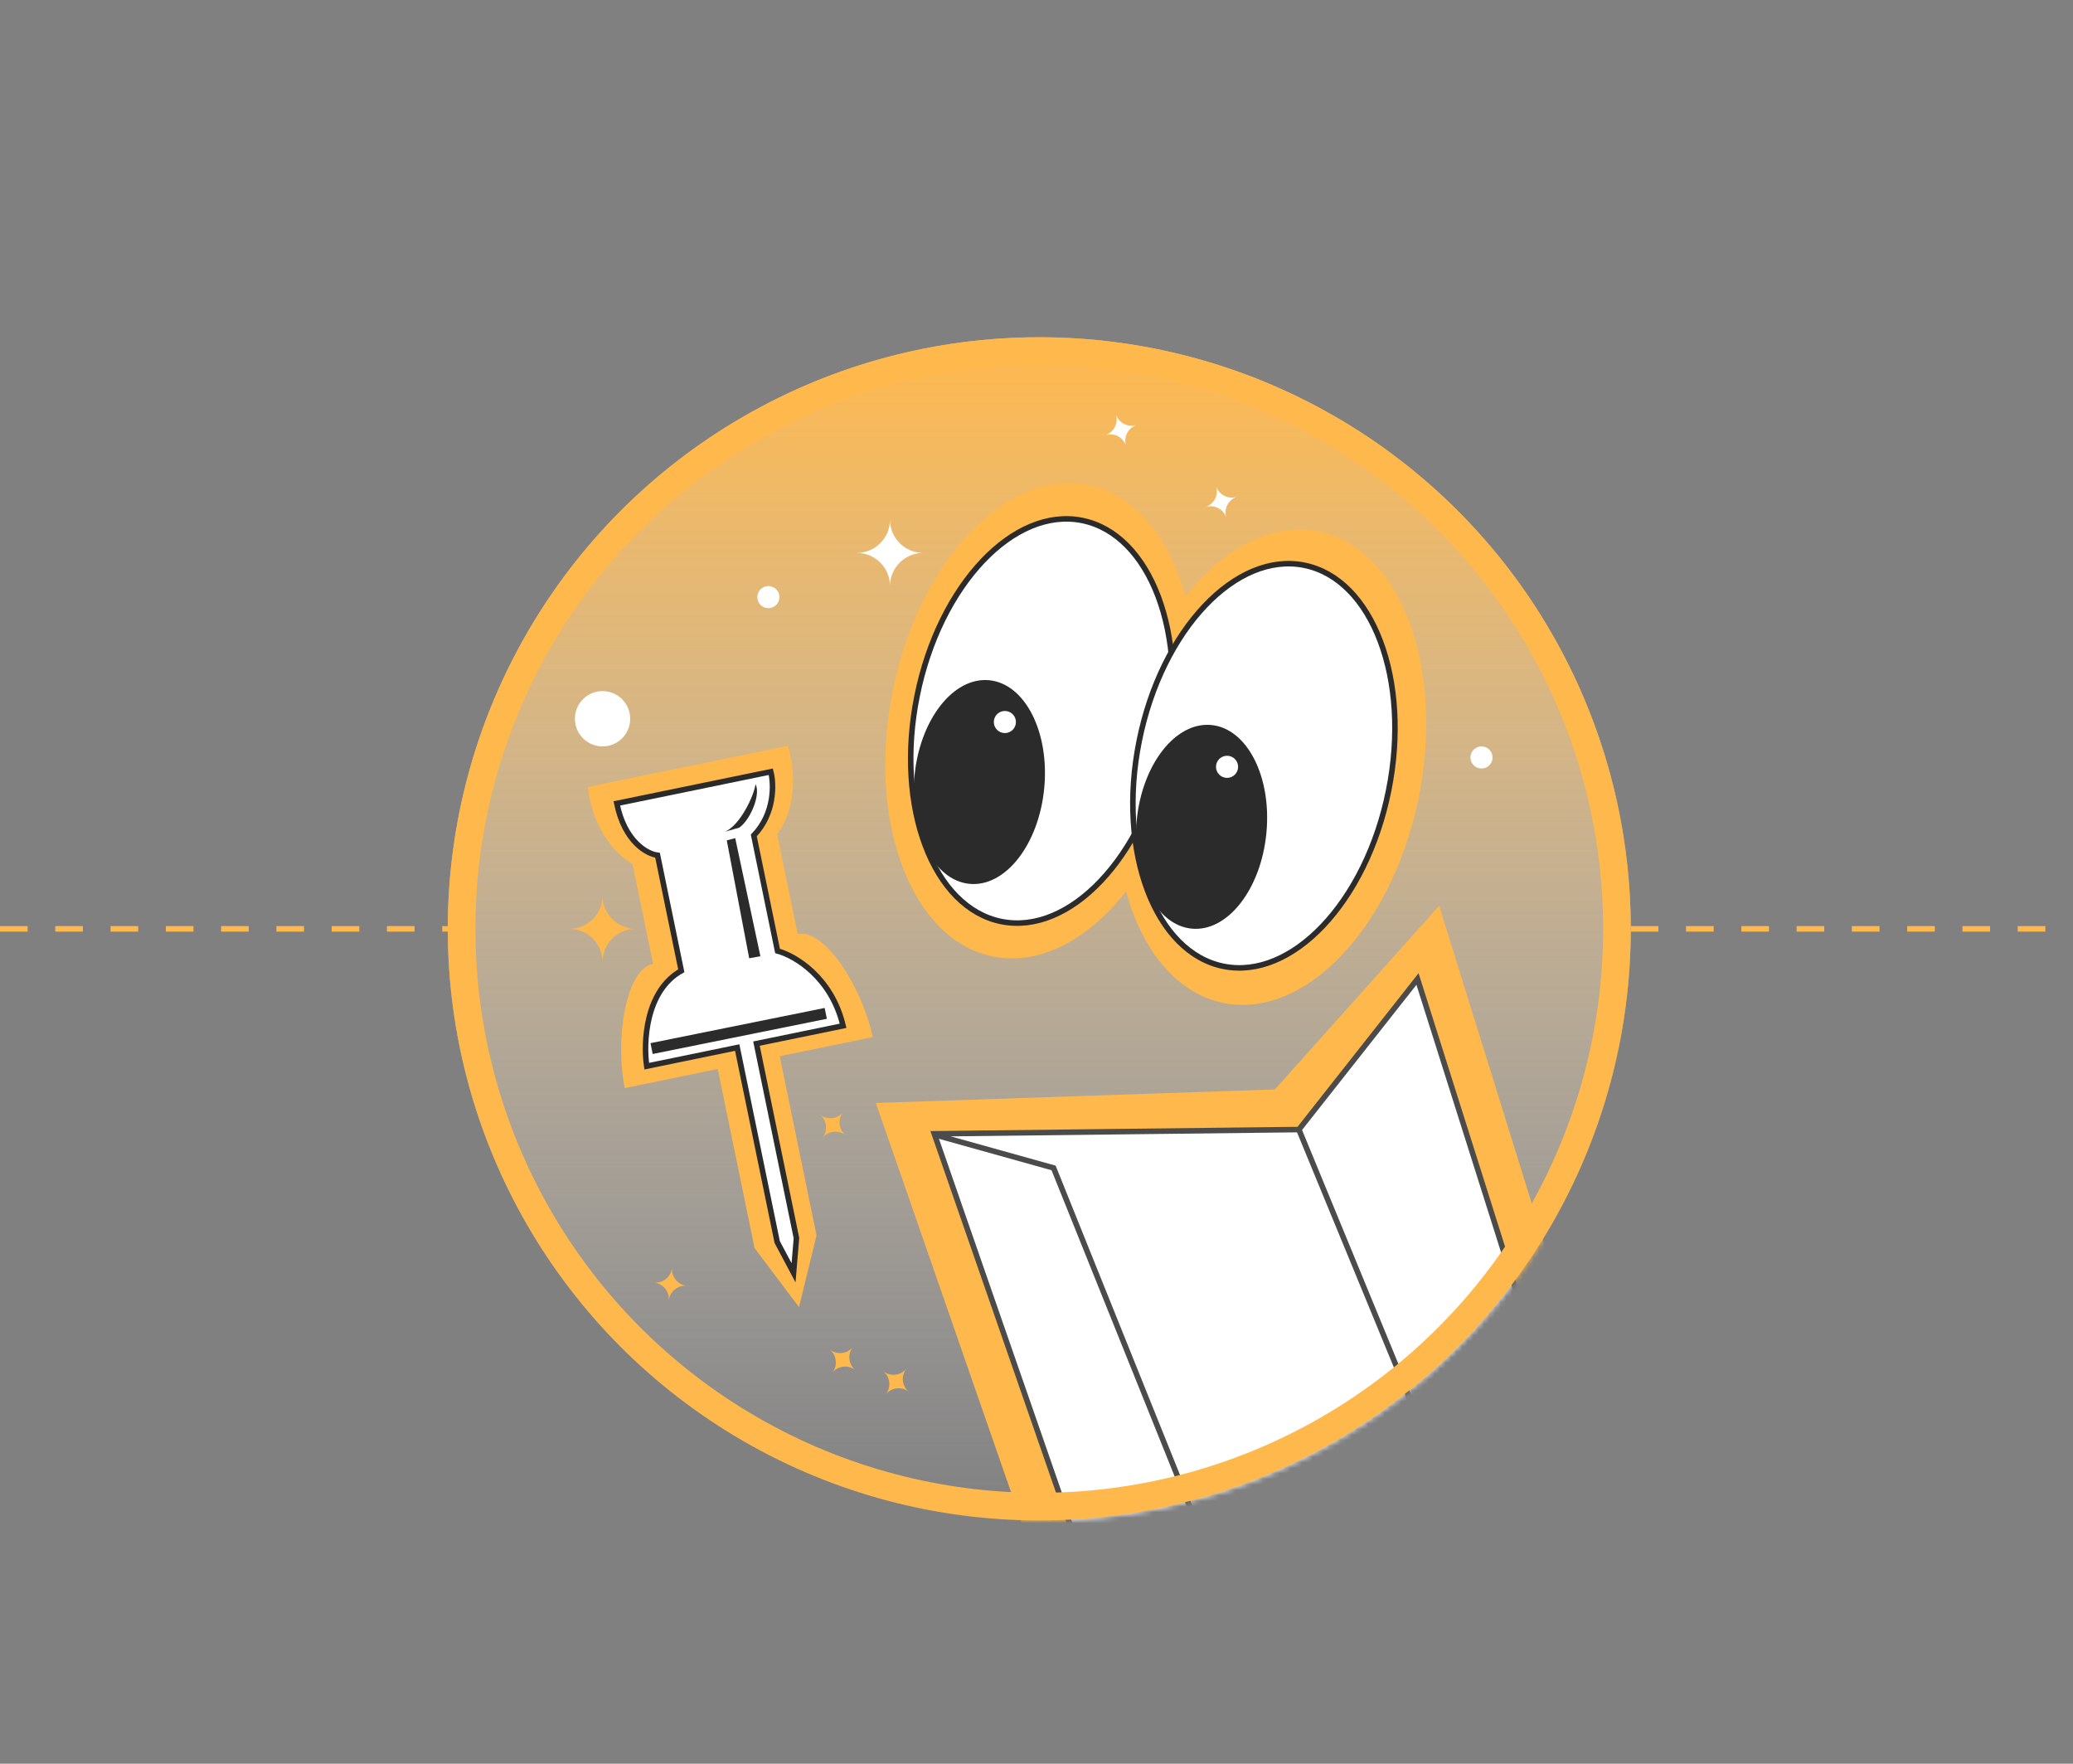 <svg width="375" height="319" viewBox="0 0 375 319" fill="none" xmlns="http://www.w3.org/2000/svg">
<rect x="0" y="0" width="375" height="319" fill="#808080" stroke="none"/>
<circle cx="188" cy="168" r="107" fill="url(#paint0_linear_134_3922)"/>
<path fill-rule="evenodd" clip-rule="evenodd" d="M161 94C161 97.314 158.314 100 155 100C158.314 100 161 102.686 161 106C161 102.686 163.686 100 167 100C163.686 100 161 97.314 161 94Z" fill="white"/>
<path fill-rule="evenodd" clip-rule="evenodd" d="M227.924 114.891C226.11 117.664 226.887 121.383 229.66 123.197C226.887 121.383 223.169 122.16 221.355 124.933C223.169 122.16 222.392 118.441 219.619 116.627C222.392 118.441 226.11 117.664 227.924 114.891Z" fill="white"/>
<path fill-rule="evenodd" clip-rule="evenodd" d="M109 162C109 165.314 106.314 168 103 168C106.314 168 109 170.686 109 174C109 170.686 111.686 168 115 168C111.686 168 109 165.314 109 162Z" fill="#FFB84C"/>
<path fill-rule="evenodd" clip-rule="evenodd" d="M174 109C174 110.657 172.657 112 171 112C172.657 112 174 113.343 174 115C174 113.343 175.343 112 177 112C175.343 112 174 110.657 174 109Z" fill="white"/>
<path fill-rule="evenodd" clip-rule="evenodd" d="M185 216C185 214.343 183.657 213 182 213C183.657 213 185 211.657 185 210C185 211.657 186.343 213 188 213C186.343 213 185 214.343 185 216Z" fill="#FFB84C"/>
<path fill-rule="evenodd" clip-rule="evenodd" d="M211.692 140.044C210.116 140.557 209.254 142.249 209.766 143.825C209.254 142.249 207.561 141.387 205.986 141.899C207.561 141.387 208.423 139.694 207.911 138.119C208.423 139.694 210.116 140.557 211.692 140.044Z" fill="white"/>
<path fill-rule="evenodd" clip-rule="evenodd" d="M167.413 212.674C167.575 211.025 169.042 209.819 170.691 209.981C169.042 209.819 167.837 208.351 167.999 206.702C167.837 208.351 166.369 209.557 164.72 209.395C166.369 209.557 167.575 211.025 167.413 212.674Z" fill="#FFB84C"/>
<path fill-rule="evenodd" clip-rule="evenodd" d="M208.523 232.029C209.561 230.738 209.356 228.85 208.064 227.811C209.356 228.85 211.244 228.644 212.282 227.353C211.244 228.644 211.449 230.533 212.74 231.571C211.449 230.533 209.561 230.738 208.523 232.029Z" fill="#FFB84C"/>
<path fill-rule="evenodd" clip-rule="evenodd" d="M200.978 123.314C199.94 124.605 198.051 124.81 196.76 123.772C198.051 124.81 198.256 126.699 197.218 127.99C198.256 126.699 200.145 126.493 201.436 127.532C200.145 126.493 199.94 124.605 200.978 123.314Z" fill="#FFB84C"/>
<path fill-rule="evenodd" clip-rule="evenodd" d="M148.772 205.804C149.81 204.512 149.605 202.624 148.313 201.586C149.605 202.624 151.493 202.419 152.531 201.127C151.493 202.419 151.698 204.307 152.989 205.345C151.698 204.307 149.81 204.512 148.772 205.804Z" fill="#FFB84C"/>
<path fill-rule="evenodd" clip-rule="evenodd" d="M242.85 115.919C241.812 117.21 239.923 117.415 238.632 116.377C239.923 117.415 240.128 119.304 239.09 120.595C240.128 119.304 242.017 119.098 243.308 120.137C242.017 119.098 241.812 117.21 242.85 115.919Z" fill="white"/>
<path fill-rule="evenodd" clip-rule="evenodd" d="M150.542 248.287C151.58 246.996 151.375 245.107 150.084 244.069C151.375 245.107 153.264 244.902 154.302 243.611C153.264 244.902 153.469 246.791 154.76 247.829C153.469 246.791 151.58 246.996 150.542 248.287Z" fill="#FFB84C"/>
<path fill-rule="evenodd" clip-rule="evenodd" d="M160.216 252.215C161.254 250.923 161.049 249.035 159.758 247.997C161.049 249.035 162.937 248.83 163.976 247.539C162.937 248.83 163.143 250.718 164.434 251.756C163.143 250.718 161.254 250.923 160.216 252.215Z" fill="#FFB84C"/>
<path fill-rule="evenodd" clip-rule="evenodd" d="M223.767 89.853C222.191 90.365 221.329 92.058 221.841 93.633C221.329 92.058 219.637 91.196 218.061 91.708C219.637 91.196 220.499 89.503 219.986 87.927C220.499 89.503 222.191 90.365 223.767 89.853Z" fill="white"/>
<path fill-rule="evenodd" clip-rule="evenodd" d="M205.633 76.853C204.057 77.365 203.195 79.058 203.707 80.633C203.195 79.058 201.503 78.196 199.927 78.708C201.503 78.196 202.365 76.503 201.853 74.927C202.365 76.503 204.057 77.365 205.633 76.853Z" fill="white"/>
<path fill-rule="evenodd" clip-rule="evenodd" d="M120.986 235.248C121.148 233.599 122.616 232.394 124.265 232.555C122.616 232.394 121.41 230.926 121.572 229.277C121.41 230.926 119.942 232.131 118.293 231.969C119.942 232.131 121.148 233.599 120.986 235.248Z" fill="#FFB84C"/>
<mask id="mask0_134_3922" style="mask-type:alpha" maskUnits="userSpaceOnUse" x="81" y="61" width="214" height="214">
<circle cx="188" cy="168" r="107" fill="#D9D9D9"/>
</mask>
<g mask="url(#mask0_134_3922)">
<path d="M158.441 199.493L188.082 284.814L219.064 293.898L216.682 290.426L267.91 285.577L288.326 253.755L260.34 163.827L230.624 197.043L158.441 199.493Z" fill="#FFB84C"/>
<path d="M169.01 205.066L195.358 280.907L222.898 288.982L220.78 285.896L266.316 281.585L280.736 253.926L256.422 177.071L234.963 204.301L169.01 205.066Z" fill="white" stroke="#4B4B4B"/>
<path d="M169.338 205.31L190.589 211.241L220.832 286.439" stroke="#4B4B4B"/>
<path d="M234.964 204.301L266.567 281.014" stroke="#4B4B4B"/>
</g>
<circle cx="188" cy="168" r="104.5" stroke="#FFB84C" stroke-width="5"/>
<path fill-rule="evenodd" clip-rule="evenodd" d="M114.419 156.254L118.134 174.32C113.15 175.345 111.224 188.078 113.017 196.8L129.837 193.341L136.498 225.736L144.539 236.42L124.427 138.612L106.361 142.327C106.586 145.527 108.513 152.793 114.419 156.254ZM140.584 150.873L144.299 168.94C149.283 167.915 156.078 178.855 157.871 187.576L141.051 191.035L147.712 223.43L144.54 236.419L124.428 138.612L142.494 134.897C143.55 137.926 144.645 145.363 140.584 150.873Z" fill="#FFB84C"/>
<path d="M139.435 139.584L111.575 145.313C113.008 152.277 117.087 154.463 118.947 154.686L123.244 175.581C116.737 179.242 116.365 188.61 116.992 192.837L133.36 189.471L140.592 224.644L143.551 230.206L144.075 223.928L136.842 188.755L152.513 185.533C150.402 176.675 143.729 172.82 140.656 172L136.36 151.105C140.187 147.124 140.005 141.765 139.435 139.584Z" fill="white" stroke="#2B2B2B"/>
<path d="M135.526 173.319L131.471 151.993L133.001 151.596L137.555 172.957L135.526 173.319Z" fill="#2B2B2B"/>
<path d="M131.074 150.462C133.787 149.405 136.38 144.028 136.676 141.824C137.659 143.741 135.734 148.275 133.743 149.686L131.074 150.462Z" fill="#2B2B2B"/>
<path d="M117.87 189.653L149.378 183.287" stroke="#2B2B2B" stroke-width="2"/>
<circle cx="139" cy="108" r="2" fill="white"/>
<circle cx="109" cy="130" r="5" fill="white"/>
<circle cx="268" cy="137" r="2" fill="white"/>
<path fill-rule="evenodd" clip-rule="evenodd" d="M203.7 161.215C196.838 169.976 188.055 174.7 179.616 172.999C164.858 170.024 156.742 148.521 161.489 124.97C166.237 101.42 182.049 84.74 196.807 87.715C205.246 89.416 211.513 97.174 214.445 107.909C221.307 99.148 230.09 94.424 238.529 96.124C253.287 99.099 261.403 120.603 256.656 144.153C251.909 167.704 236.096 184.384 221.338 181.409C212.899 179.708 206.633 171.95 203.7 161.215Z" fill="#FFB84C"/>
<path d="M210.994 134.949C208.963 145.023 204.57 153.604 199.134 159.337C193.693 165.077 187.268 167.911 181.136 166.675C175.004 165.439 170.179 160.337 167.386 152.938C164.596 145.546 163.87 135.933 165.901 125.859C167.931 115.786 172.325 107.205 177.76 101.471C183.201 95.731 189.626 92.898 195.758 94.134C201.89 95.37 206.716 100.471 209.508 107.871C212.298 115.262 213.024 124.875 210.994 134.949Z" fill="white" stroke="#2B2B2B"/>
<ellipse cx="177.163" cy="141.444" rx="11.787" ry="18.5" transform="rotate(5.515 177.163 141.444)" fill="#2B2B2B"/>
<circle cx="181.779" cy="130.59" r="2" transform="rotate(11.396 181.779 130.59)" fill="white"/>
<path d="M251.185 143.05C249.154 153.124 244.761 161.705 239.325 167.439C233.884 173.179 227.459 176.012 221.327 174.776C215.195 173.54 210.37 168.439 207.577 161.039C204.787 153.648 204.061 144.035 206.092 133.961C208.123 123.887 212.516 115.306 217.952 109.573C223.393 103.833 229.818 100.999 235.95 102.235C242.082 103.471 246.907 108.573 249.7 115.972C252.489 123.364 253.216 132.977 251.185 143.05Z" fill="white" stroke="#2B2B2B"/>
<ellipse cx="217.355" cy="149.546" rx="11.787" ry="18.5" transform="rotate(5.515 217.355 149.546)" fill="#2B2B2B"/>
<circle cx="221.971" cy="138.692" r="2" transform="rotate(11.396 221.971 138.692)" fill="white"/>
<path d="M295 168L375 168" stroke="#FFB84C" stroke-dasharray="5 5"/>
<path d="M0 168H81" stroke="#FFB84C" stroke-dasharray="5 5"/>
<defs>
<linearGradient id="paint0_linear_134_3922" x1="188" y1="61" x2="188" y2="275" gradientUnits="userSpaceOnUse">
<stop stop-color="#FFB84C"/>
<stop offset="1" stop-color="white" stop-opacity="0"/>
</linearGradient>
</defs>
</svg>
